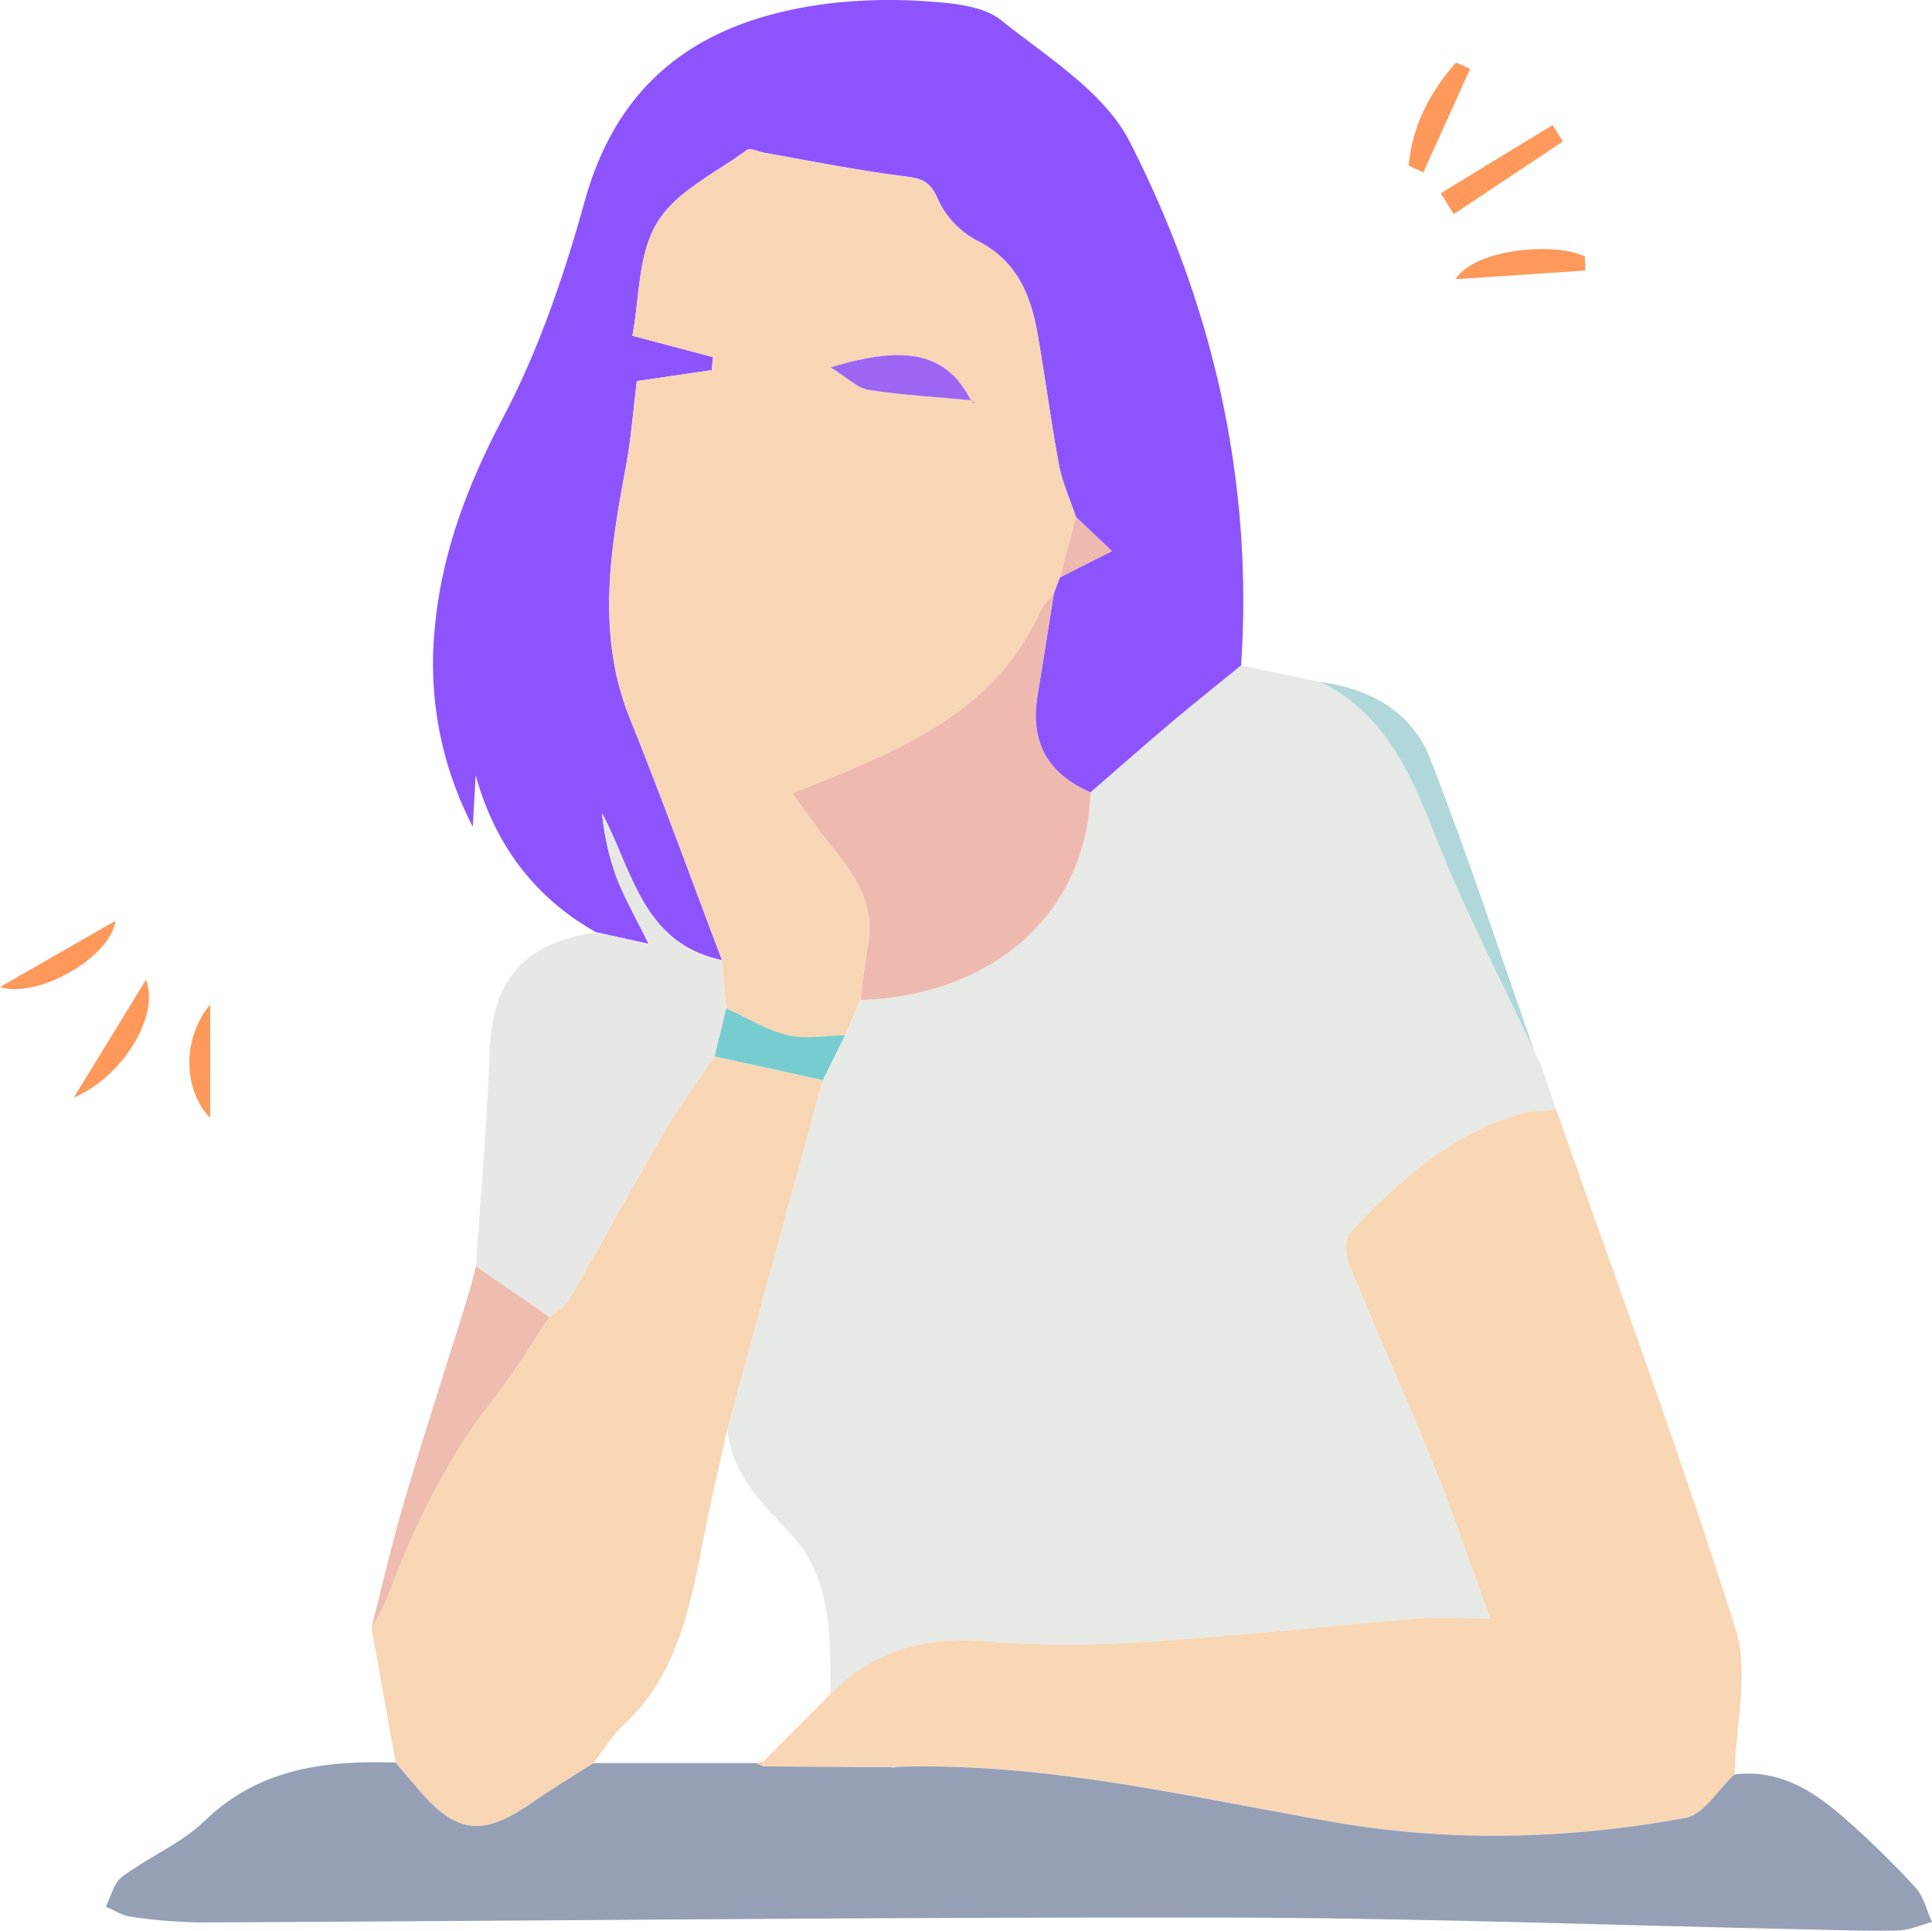 <svg xmlns="http://www.w3.org/2000/svg" width="414.907" height="414.666" viewBox="0 0 414.907 414.666"><defs><style>.a{fill:#e7e9e6;}.b{fill:#8d54fe;}.c{fill:#f9d6b4;}.d{fill:#95a0b6;}.e{fill:#f8d6b4;}.f{fill:#e7e8e6;}.g{fill:#efbcb0;}.h{fill:#b0d8da;}.i{fill:#fe995b;}.j{fill:#945ffd;}.k{fill:#f8d5b4;}.l{fill:#eebaaf;}.m{fill:#76cccf;}.n{fill:#9c66f2;}</style></defs><g transform="translate(0 0.007)"><path class="a" d="M405.3,295.971l3.3,9.7c-2.613.257-5.347.107-7.811.85-14.907,4.526-26.173,14.457-36.468,25.531-1.214,1.3-.978,4.94-.143,6.982,5.861,14.379,12.266,28.558,18.084,42.929,4.284,10.616,7.953,21.483,12.137,32.934-6.054,0-10.93-.336-15.75.057-19.641,1.578-39.267,3.72-58.893,5a220.4,220.4,0,0,1-33.284-.093c-13.194-1.157-24.431,1.749-33.741,11.294-.064-12.137.421-24.645-8.41-34.269-6.218-6.79-12.9-12.894-13.729-22.76l20.469-74.835q2.413-4.841,4.812-9.667l3.277-7.582c28.715-.892,48.634-18.869,49.419-44.6,5.711-5,11.423-10,17.249-14.921,4.962-4.2,10.052-8.239,15.093-12.351l16.992,3.57c14.514,7.1,19.8,20.6,25.316,34.526,6.04,15.285,13.715,29.921,20.7,44.835l-.114-.164Z" transform="translate(-74.373 -67.262)"/><path class="b" d="M315.585,152.9c-5.04,4.112-10.131,8.153-15.093,12.351-5.811,4.9-11.509,9.938-17.256,14.921-9.1-3.912-13-10.709-11.423-20.54q1.8-11.13,3.57-22.261l1.285-3.363,11.159-5.647-7.711-7.325c-1.235-3.7-2.9-7.311-3.62-11.1-1.756-9.324-2.977-18.748-4.6-28.1-1.5-8.567-4.5-15.971-13.215-20.269a19.1,19.1,0,0,1-8.332-9.046c-1.756-4.105-4.084-4.284-7.746-4.755-9.859-1.257-19.619-3.256-29.414-4.962-1.264-.221-3.006-1.135-3.712-.614-6.725,4.948-15.278,8.931-19.276,15.6-4.162,6.825-3.8,16.356-5.34,24.317l17.292,4.584c-.086.935-.164,1.871-.25,2.806l-16.085,2.356c-.821,6.575-1.257,12.487-2.342,18.277-3.4,18.2-6.425,36.247.914,54.367,6.9,17.135,13.172,34.469,19.712,51.718-17.063-3.57-19.212-19.205-25.759-31.535a55.178,55.178,0,0,0,3.056,13.651c1.692,4.448,4.112,8.624,6.918,14.372L177,210.2c-13.322-7.568-21.661-18.891-25.8-33.662l-.614,11.03a75.95,75.95,0,0,1-8.117-43.093c1.521-15.992,7.039-30.4,14.593-44.743,7.682-14.579,13.136-30.6,17.563-46.549,7.589-27.394,26.651-39.367,53.067-42.515a113.944,113.944,0,0,1,22.068-.264c4.9.371,10.709,1.071,14.279,3.927,9.917,7.932,22.132,15.4,27.587,26.037C309.524,75.409,318.227,113.134,315.585,152.9Z" transform="translate(-49.05 -10)"/><path class="c" d="M255.872,469.385c9.281-9.538,20.547-12.444,33.741-11.287a220.4,220.4,0,0,0,33.284.093c19.655-1.257,39.267-3.4,58.893-5,4.819-.393,9.7-.057,15.75-.057-4.191-11.423-7.853-22.318-12.137-32.934-5.819-14.393-12.223-28.558-18.084-42.929-.835-2.042-1.071-5.712.143-6.982,10.295-11.073,21.561-21,36.468-25.531,2.463-.714,5.2-.593,7.811-.85,12.979,37.075,26.651,73.928,38.46,111.375,2.991,9.481.043,20.833-.179,31.321-3.484,3.227-6.575,8.61-10.516,9.331-25.045,4.576-50.561,5.262-75.521.885-31.142-5.462-61.927-12.851-93.847-11.851l-1.464.043H254.4l-12.851-.086v-1.192Z" transform="translate(-77.508 -105.52)"/><path class="d" d="M205.519,541.176h6.518l.714.086.714-.128c31.92-1.014,62.705,6.425,93.847,11.851,24.988,4.376,50.476,3.691,75.521-.885,3.941-.714,7.032-6.1,10.516-9.331,9.9-1.221,17.349,3.777,24.188,9.852a195.17,195.17,0,0,1,14.729,14.457c1.763,1.935,2.377,4.9,3.52,7.389-2.42.628-4.826,1.742-7.254,1.8-6.882.15-13.772-.093-20.661-.243-41.287-.878-82.539-2.427-123.812-2.52-73.357-.114-146.722.714-220.079,1.049a113.626,113.626,0,0,1-14.993-1.228c-1.863-.243-3.57-1.428-5.4-2.142,1.135-2.185,1.721-5.1,3.5-6.425,5.712-4.284,12.665-7.139,17.7-11.98,11.744-11.373,25.952-13.036,41.052-12.565,1.506,1.763,3.041,3.513,4.534,5.3,8.4,10.067,14.093,10.752,24.831,3.234,4.284-2.97,8.731-5.626,13.1-8.424h34.9l1.742.714,12.851.093Z" transform="translate(-20.88 -161.654)"/><path class="e" d="M171.173,479.587c-4.369,2.8-8.846,5.455-13.1,8.425-10.709,7.518-16.421,6.832-24.831-3.234-1.492-1.792-3.027-3.57-4.534-5.3q-2.592-14.465-5.2-28.936a48.044,48.044,0,0,0,3.291-6.1c5.712-15.314,12.6-29.921,22.846-42.836,4.434-5.612,8.089-11.83,12.094-17.777,1.464-1.314,3.384-2.37,4.319-3.991C173.2,367.505,180,355,187.186,342.7c3.006-5.148,6.668-9.909,10.031-14.843l23.21,5.1L199.966,407.75c-1.678,7.639-3.5,15.25-5,22.925-2.913,14.936-5.547,29.9-17.556,40.995C174.971,473.918,173.236,476.931,171.173,479.587Z" transform="translate(-43.741 -100.929)"/><path class="f" d="M206.212,306.909c-3.37,4.933-7.032,9.7-10.038,14.843-7.182,12.287-13.993,24.8-21.125,37.125-.935,1.621-2.856,2.677-4.319,4l-15.8-10.909c1.007-15.214,2.4-30.421,2.92-45.657.543-15.749,6.918-23.517,22.846-26.109l11.33,2.492c-2.806-5.747-5.226-9.924-6.918-14.372a55.18,55.18,0,0,1-3.056-13.651c6.547,12.33,8.7,27.965,25.759,31.535.3,3.441.607,6.9.907,10.345Z" transform="translate(-52.729 -79.992)"/><path class="g" d="M145.942,390.94l15.8,10.909c-4.005,5.94-7.661,12.137-12.094,17.77-10.245,12.937-17.135,27.544-22.846,42.836a48.539,48.539,0,0,1-3.291,6.1c2.327-9.046,4.391-18.163,7.039-27.13,4.334-14.614,9.053-29.107,13.565-43.665C144.828,395.552,145.342,393.232,145.942,390.94Z" transform="translate(-43.741 -118.973)"/><path class="h" d="M454.891,294.5c-6.961-14.914-14.636-29.55-20.7-44.835-5.512-13.922-10.8-27.43-25.316-34.526,10.638,1.428,19.655,6.368,23.56,16.314C440.569,252.222,447.516,273.455,454.891,294.5Z" transform="translate(-125.371 -68.684)"/><path class="i" d="M477.484,89.536,449.64,91.392c3.891-6.483,21.482-8.11,27.758-4.855Z" transform="translate(-137.034 -31.43)"/><path class="i" d="M445.18,62.249l24-14.629q1.114,1.756,2.22,3.513L447.943,66.754Z" transform="translate(-135.758 -20.763)"/><path class="i" d="M11.78,301.222,36.589,287C35.5,294.889,19.9,303.8,11.78,301.222Z" transform="translate(-11.78 -89.24)"/><path class="i" d="M34,330.026,49.493,304.71C52.562,312.67,44.167,325.821,34,330.026Z" transform="translate(-18.136 -94.306)"/><path class="i" d="M448.708,30.151q-5,11.116-10.059,22.239L435.5,50.962c.75-8.6,4.576-15.8,10.181-22.182Z" transform="translate(-132.989 -15.374)"/><path class="i" d="M73.211,312.14v24.4C67.6,330.81,66.929,319.822,73.211,312.14Z" transform="translate(-28.076 -96.432)"/><path class="j" d="M474.691,329.126l-1.521-3.056Z" transform="translate(-143.765 -100.417)"/><path class="k" d="M220.175,239.4c-.3-3.448-.607-6.9-.907-10.345-6.54-17.249-12.808-34.612-19.712-51.718-7.311-18.12-4.284-36.168-.914-54.367,1.085-5.79,1.521-11.7,2.342-18.277l16.085-2.356c.086-.935.164-1.871.25-2.806L200.014,94.96c1.528-7.953,1.164-17.484,5.29-24.274,4.034-6.668,12.587-10.652,19.276-15.6.714-.521,2.449.393,3.712.614,9.8,1.706,19.555,3.705,29.414,4.962,3.662.471,5.99.65,7.746,4.755a19.1,19.1,0,0,0,8.382,9c8.71,4.284,11.716,11.694,13.215,20.269,1.628,9.353,2.856,18.777,4.6,28.1.714,3.791,2.385,7.4,3.62,11.1l-3.448,12.972-1.285,3.363c-.964,1.2-2.235,2.263-2.856,3.627-10.3,23.167-31.927,30.628-53.367,39.417,1.385,1.906,3.191,4.412,5,6.9,5.712,7.753,13.329,14.629,11.216,25.816-.714,3.848-1.064,7.761-1.585,11.644l-3.241,7.582c-4.141.057-8.467.914-12.365,0C228.757,244.067,224.552,241.4,220.175,239.4Zm52.66-130.58.557.828a1.127,1.127,0,0,0-.05-.443,2.635,2.635,0,0,0-.6-.307c-5.048-9.931-13.443-12.266-30.128-7.139,3.47,2.142,5.654,4.448,8.132,4.833C258.057,107.74,265.482,108.132,272.836,108.825Z" transform="translate(-64.208 -22.854)"/><path class="l" d="M264.729,275.811c.521-3.884.864-7.8,1.585-11.644,2.142-11.188-5.519-18.063-11.216-25.816-1.828-2.485-3.634-5-5-6.9,21.418-8.789,43.072-16.249,53.367-39.417.607-1.364,1.878-2.427,2.856-3.627q-1.778,11.137-3.57,22.261c-1.592,9.845,2.306,16.628,11.423,20.54C313.362,256.941,293.443,274.918,264.729,275.811Z" transform="translate(-79.954 -61.038)"/><path class="m" d="M229.242,313.32c4.376,1.992,8.567,4.662,13.165,5.776,3.9.942,8.225.086,12.365,0q-2.406,4.826-4.812,9.667l-23.21-5.1Q228.007,318.5,229.242,313.32Z" transform="translate(-73.274 -96.769)"/><path class="l" d="M330.6,178.5l3.448-12.972,7.711,7.325Z" transform="translate(-102.981 -54.493)"/><path class="e" d="M267.3,541.59h0Z" transform="translate(-82.657 -162.068)"/><path class="e" d="M239.15,540.223l1.742-.443v1.192Z" transform="translate(-76.821 -161.55)"/><path class="e" d="M281.008,541.52l-.714.128-.714-.086Z" transform="translate(-88.387 -162.048)"/><path class="n" d="M291.891,126.526c-7.368-.714-14.793-1.078-22.089-2.235-2.477-.386-4.662-2.692-8.132-4.833,16.685-5.112,25.081-2.777,30.128,7.139Z" transform="translate(-83.263 -40.562)"/><path class="n" d="M303.89,130.5a2.635,2.635,0,0,1,.6.307c.079.071,0,.293.05.443l-.557-.835Z" transform="translate(-95.341 -44.446)"/></g></svg>